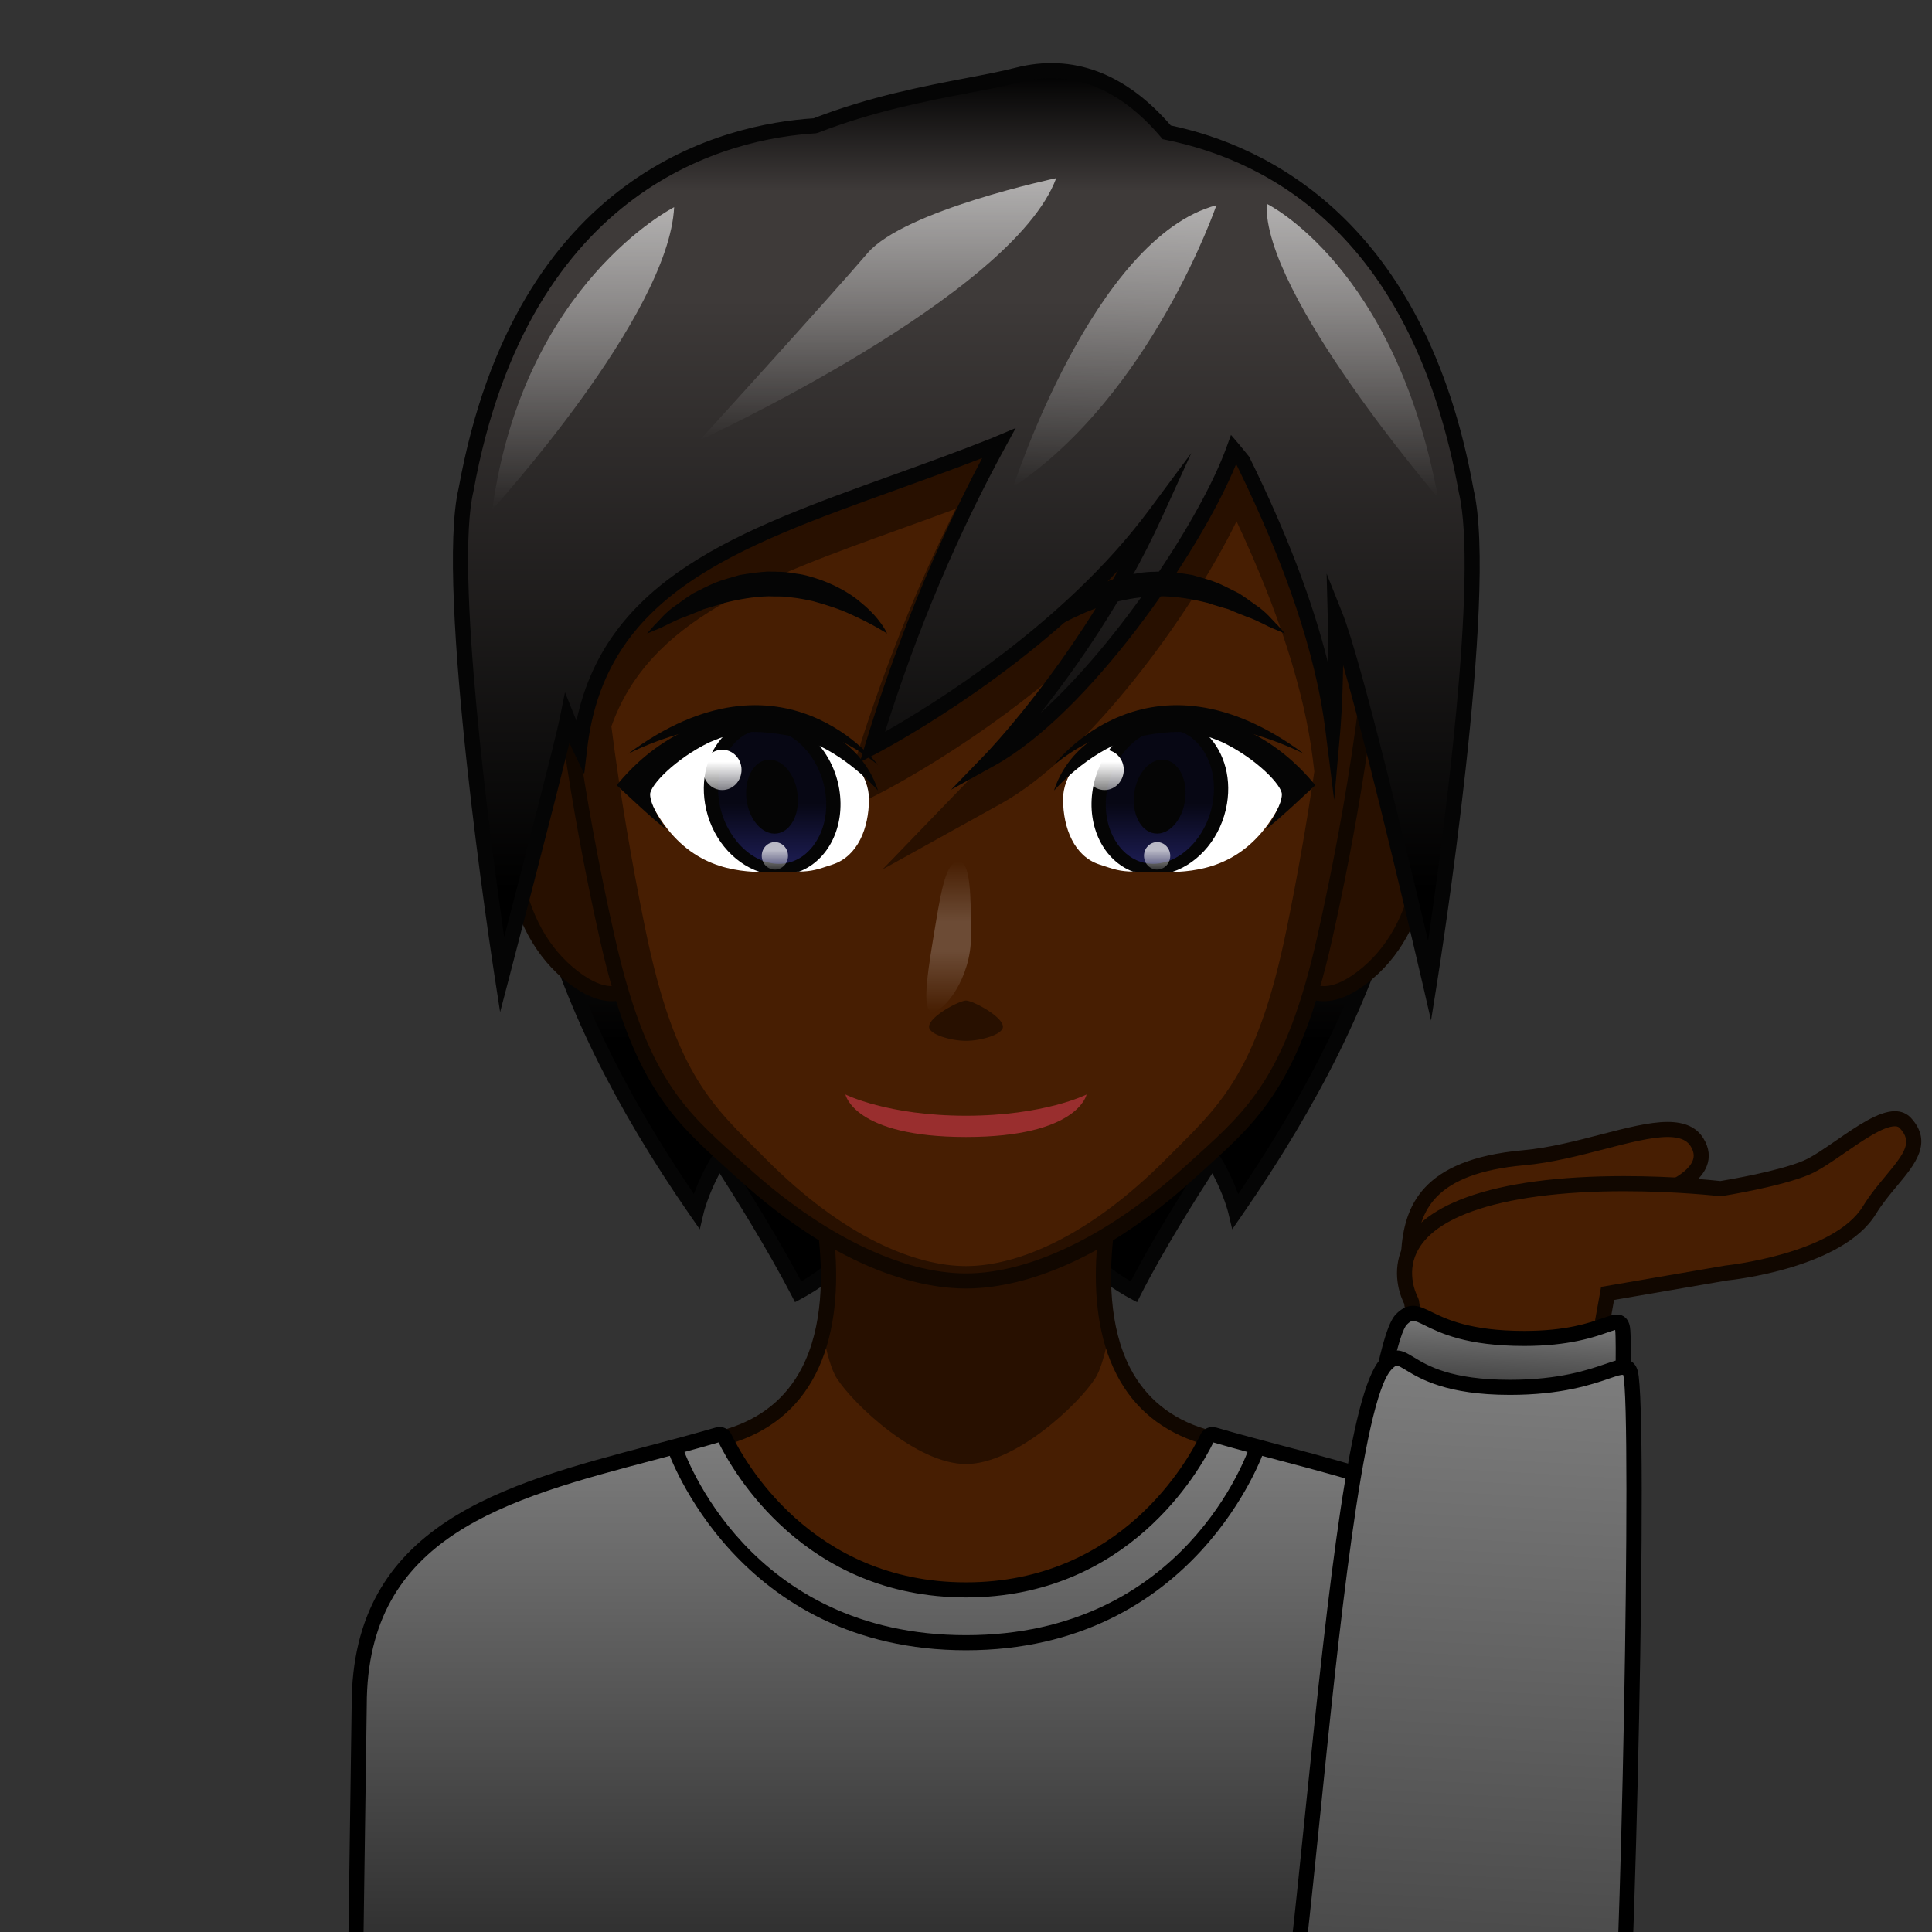 <?xml version="1.0" encoding="utf-8"?>
<!-- Generator: Adobe Illustrator 18.0.0, SVG Export Plug-In . SVG Version: 6.00 Build 0)  -->
<!DOCTYPE svg PUBLIC "-//W3C//DTD SVG 1.1//EN" "http://www.w3.org/Graphics/SVG/1.1/DTD/svg11.dtd">
<svg version="1.1" id="レイヤー_1" xmlns="http://www.w3.org/2000/svg" xmlns:xlink="http://www.w3.org/1999/xlink" x="0px"
	 y="0px" width="64px" height="64px" viewBox="0 0 64 64" style="enable-background:new 0 0 64 64;" xml:space="preserve">
<rect x="0" y="0" width="64" height="64" fill="#333333" stroke="none"/>
<g>
	<g>
		<linearGradient id="SVGID_1_" gradientUnits="userSpaceOnUse" x1="41.3" y1="10.729" x2="41.3" y2="42.795">
			<stop  offset="0" style="stop-color:#000000"/>
			<stop  offset="0.132" style="stop-color:#3E3A39"/>
			<stop  offset="0.251" style="stop-color:#3E3A39"/>
			<stop  offset="0.741" style="stop-color:#000000"/>
		</linearGradient>
		<path style="fill:url(#SVGID_1_);" d="M40.933,40.121c0,0-0.191-0.809-0.759-1.733
			c0,0-1.617,2.434-2.614,4.407c0,0-1.688-0.908-1.705-1.619l1.056-30.447
			C36.91,10.729,56.049,18.337,40.933,40.121z"/>
		<path style="fill:#050505;" d="M37.667,43.137l-0.226-0.122
			c-0.304-0.163-1.817-1.018-1.837-1.833l1.068-30.816l0.33,0.131
			c0.071,0.029,7.221,2.943,9.375,10.087c1.691,5.61-0.071,12.231-5.24,19.679
			l-0.318,0.46l-0.13-0.545c-0.002-0.007-0.143-0.589-0.529-1.312
			c-0.477,0.736-1.616,2.535-2.378,4.041L37.667,43.137z M37.147,11.107
			l-1.043,30.077c0.008,0.333,0.735,0.898,1.352,1.265
			c0.997-1.919,2.494-4.177,2.51-4.2l0.216-0.325l0.205,0.333
			c0.308,0.5,0.508,0.966,0.63,1.299c4.854-7.144,6.496-13.476,4.883-18.828
			C44.076,14.684,38.556,11.766,37.147,11.107z"/>
	</g>
	<g>
		<linearGradient id="SVGID_2_" gradientUnits="userSpaceOnUse" x1="22.781" y1="10.729" x2="22.781" y2="42.795">
			<stop  offset="0" style="stop-color:#000000"/>
			<stop  offset="0.132" style="stop-color:#3E3A39"/>
			<stop  offset="0.251" style="stop-color:#3E3A39"/>
			<stop  offset="0.741" style="stop-color:#000000"/>
		</linearGradient>
		<path style="fill:url(#SVGID_2_);" d="M23.067,40.121c0,0,0.191-0.809,0.759-1.733
			c0,0,1.561,2.378,2.614,4.407c0,0,1.688-0.908,1.705-1.619l-0.203-30.447
			C27.943,10.729,7.951,18.337,23.067,40.121z"/>
		<path style="fill:#050505;" d="M26.336,43.136l-0.117-0.226
			c-0.802-1.546-1.912-3.312-2.38-4.042c-0.386,0.722-0.527,1.303-0.529,1.31
			l-0.129,0.545l-0.319-0.46c-5.068-7.304-6.768-13.819-5.052-19.363
			c2.284-7.375,9.967-10.375,10.044-10.404l0.336-0.128l0.205,30.807
			c-0.019,0.823-1.533,1.678-1.836,1.841L26.336,43.136z M23.82,37.922L24.036,38.25
			c0.015,0.023,1.464,2.235,2.507,4.2c0.617-0.366,1.345-0.934,1.353-1.28
			l-0.2-30.064c-1.487,0.664-7.471,3.679-9.409,9.947
			c-1.634,5.283-0.054,11.506,4.697,18.503c0.122-0.333,0.322-0.799,0.63-1.299
			L23.82,37.922z"/>
	</g>
</g>
<g>
	<g>
		<path style="fill:#471E02;" d="M39.861,47.58c-5.274-1.599-2.657-9.382-2.657-9.382
			L32,39.022l-5.204-0.824c0,0,2.616,7.783-2.657,9.382
			c-5.274,1.599-11.742,2.239-11.742,8.955l-0.122,8.829h39.45l-0.122-8.829
			C51.603,49.819,45.135,49.18,39.861,47.58z"/>
		<path style="fill:#281000;" d="M32,41.712l-4.631-0.733c0.106,0.98,0.114,2.09-0.125,3.137
			c0.133,0.669,0.292,1.257,0.474,1.539C28.287,46.541,30.375,48.498,32,48.498
			s3.713-1.958,4.283-2.842c0.182-0.282,0.341-0.87,0.474-1.539
			c-0.239-1.047-0.231-2.157-0.125-3.137L32,41.712z"/>
		<path style="fill:#110700;" d="M51.979,65.615h-39.957l0.125-9.084
			c0-5.958,4.905-7.277,9.649-8.554c0.766-0.207,1.53-0.412,2.27-0.637
			c1.141-0.346,1.981-1.028,2.498-2.029c1.411-2.734,0.01-6.99-0.004-7.032
			l-0.131-0.392L32,38.77l5.571-0.882l-0.131,0.392
			c-0.015,0.042-1.416,4.298-0.005,7.032c0.517,1.001,1.357,1.684,2.498,2.029
			c0.74,0.225,1.504,0.43,2.271,0.637c4.743,1.276,9.648,2.596,9.648,8.558
			L51.979,65.615z M12.529,65.115h38.942l-0.118-8.576
			c0-5.582-4.507-6.795-9.278-8.079c-0.771-0.208-1.54-0.415-2.285-0.641
			c-1.276-0.387-2.218-1.153-2.798-2.279c-1.265-2.451-0.47-5.88-0.144-7.031
			L32,39.275l-0.039-0.006l-4.81-0.761c0.326,1.151,1.121,4.58-0.143,7.031
			c-0.581,1.126-1.522,1.893-2.797,2.279c-0.746,0.226-1.515,0.433-2.286,0.641
			c-4.772,1.284-9.279,2.497-9.279,8.075L12.529,65.115z"/>
	</g>
	<g>
		<g>
			<path style="fill:#281000;" d="M43.454,26.859c0,0,0.74-2.266,2.261-2.413
				c1.521-0.147,2.463,5.352-0.402,7.782c-1.814,1.538-2.484,0.018-2.484,0.018
				L43.454,26.859z"/>
			<path style="fill:#110700;" d="M43.854,33.166c-0.882,0-1.238-0.786-1.253-0.819l-0.027-0.062
				l0.633-5.455c0.043-0.147,0.82-2.472,2.484-2.633l0.084-0.004
				c0.525,0,0.984,0.461,1.292,1.298c0.629,1.715,0.559,5.104-1.592,6.927
				C44.89,32.915,44.344,33.166,43.854,33.166z M43.086,32.199
				c0.078,0.133,0.317,0.467,0.768,0.467c0.369,0,0.806-0.211,1.297-0.629
				c1.97-1.67,2.027-4.791,1.446-6.374c-0.223-0.607-0.53-0.97-0.822-0.97
				c-1.378,0.131-2.076,2.223-2.083,2.244L43.086,32.199z"/>
		</g>
		<g>
			<path style="fill:#281000;" d="M20.671,26.859c0,0-0.74-2.266-2.261-2.413
				c-1.521-0.147-2.463,5.352,0.402,7.782c1.814,1.538,2.483,0.018,2.483,0.018
				L20.671,26.859z"/>
			<path style="fill:#110700;" d="M20.271,33.166L20.271,33.166
				c-0.49,0-1.035-0.251-1.62-0.747c-2.151-1.824-2.221-5.212-1.592-6.928
				c0.307-0.837,0.766-1.298,1.291-1.298l0.084,0.004
				c1.665,0.161,2.442,2.486,2.475,2.584l0.644,5.503l-0.027,0.062
				C21.51,32.38,21.154,33.166,20.271,33.166z M18.384,24.695
				c-0.327,0-0.633,0.362-0.855,0.968c-0.581,1.583-0.523,4.704,1.446,6.375
				c0.492,0.417,0.928,0.628,1.297,0.628c0.451,0,0.69-0.334,0.768-0.467
				l-0.616-5.311v0c-0.005,0-0.706-2.065-2.036-2.193
				C18.386,24.695,18.385,24.695,18.384,24.695z"/>
		</g>
		<g>
			<path style="fill:#281000;" d="M43.22,9.047C40.173,7.035,37.58,6.304,32,6.304
				s-8.173,0.73-11.22,2.743c-3.731,2.465-2.629,13.316-0.656,22.062
				c1.116,4.949,2.532,5.965,4.453,7.718C27.498,41.492,30.151,42.434,32,42.434
				c1.849,0,4.502-0.942,7.423-3.607c1.921-1.753,3.336-2.769,4.453-7.718
				C45.849,22.363,46.951,11.512,43.22,9.047z"/>
			<path style="fill:#110700;" d="M32,42.684c-1.332,0-4.089-0.477-7.591-3.672l-0.353-0.319
				c-1.738-1.57-3.111-2.811-4.175-7.528c-1.005-4.456-3.921-19.232,0.762-22.326
				C23.834,6.731,26.594,6.054,32,6.054s8.166,0.677,11.357,2.785
				c4.682,3.093,1.768,17.87,0.763,22.326c-1.065,4.717-2.438,5.958-4.176,7.528
				l-0.353,0.319C36.09,42.207,33.332,42.684,32,42.684z M32,6.554
				c-5.358,0-7.947,0.631-11.082,2.702c-3.508,2.318-2.584,12.78-0.55,21.798
				c1.03,4.563,2.286,5.697,4.023,7.267l0.354,0.321
				c2.467,2.25,5.111,3.541,7.254,3.541s4.788-1.291,7.254-3.541l0.354-0.321
				c1.738-1.57,2.993-2.704,4.023-7.267c2.034-9.018,2.958-19.48-0.55-21.798
				C39.947,7.186,37.358,6.554,32,6.554z"/>
		</g>
		<path style="fill:#471E02;" d="M43.487,25.131c-0.282-2.248-1.131-4.89-2.525-7.863
			c-1.534,3.145-4.931,7.76-7.782,9.343L29.235,28.801l3.134-3.246
			c0.019-0.02,1.168-1.22,2.533-3.16c-2.83,2.371-5.535,3.768-5.7,3.853
			l-1.408,0.72l0.459-1.514c0.917-3.023,2.06-5.908,3.406-8.598
			c-0.614,0.228-1.22,0.447-1.815,0.661c-4.593,1.655-8.342,3.005-9.591,6.548
			c0.289,2.257,0.682,4.547,1.123,6.706c0.999,4.881,2.265,5.883,3.983,7.612
			c2.613,2.629,4.986,3.558,6.64,3.558s4.027-0.929,6.64-3.558
			c1.718-1.729,2.985-2.731,3.983-7.612c0.345-1.685,0.658-3.448,0.917-5.214
			L43.487,25.131z M32,34.479c-0.478,0-1.224-0.204-1.224-0.466
			c0-0.343,1.011-0.87,1.224-0.87s1.224,0.527,1.224,0.87
			C33.224,34.275,32.478,34.479,32,34.479z"/>
		<g>
			<linearGradient id="SVGID_3_" gradientUnits="userSpaceOnUse" x1="31.426" y1="33.518" x2="31.426" y2="28.538">
				<stop  offset="0" style="stop-color:#FFFFFF;stop-opacity:0"/>
				<stop  offset="0.4" style="stop-color:#FFFFFF;stop-opacity:0.2"/>
				<stop  offset="0.6" style="stop-color:#FFFFFF;stop-opacity:0.2"/>
				<stop  offset="1" style="stop-color:#FFFFFF;stop-opacity:0"/>
			</linearGradient>
			<path style="fill:url(#SVGID_3_);" d="M32.165,31.028c0,1.375-0.884,2.49-1.279,2.49
				c-0.396,0-0.117-1.545,0.102-2.879c0.205-1.245,0.372-2.101,0.768-2.101
				S32.165,29.653,32.165,31.028z"/>
		</g>
	</g>
</g>
<g>
	<g>
		<linearGradient id="SVGID_4_" gradientUnits="userSpaceOnUse" x1="32.011" y1="2.339" x2="32.011" y2="32.499">
			<stop  offset="0" style="stop-color:#000000"/>
			<stop  offset="0.132" style="stop-color:#3E3A39"/>
			<stop  offset="0.251" style="stop-color:#3E3A39"/>
			<stop  offset="0.9" style="stop-color:#000000"/>
		</linearGradient>
		<path style="fill:url(#SVGID_4_);" d="M48.569,16.263C47.007,7.571,42.016,5.063,38.65,4.383
			c-1.129-1.333-2.769-2.455-4.944-1.899c-1.545,0.395-4.054,0.649-6.701,1.681
			c-3.073,0.187-9.707,1.81-11.565,12.061c-0.783,3.281,1.193,16.073,1.193,16.073
			s1.965-7.509,2.164-8.497c0.242,0.601,0.411,0.952,0.411,0.952
			c0.746-6.302,7.036-7.344,13.745-10.009c0.048-0.019,0.088-0.042,0.135-0.062
			c-1.478,2.703-2.969,6.045-4.19,10.071c0,0,5.863-2.996,9.356-7.697
			C36.101,21.769,32.853,25.126,32.853,25.126c3.145-1.746,6.986-7.389,8.014-10.232
			c0.11,0.127,0.213,0.263,0.32,0.394c1.403,2.854,2.606,5.989,2.966,8.862
			c0,0,0.138-1.555,0.08-3.754c0.787,1.977,3.126,12.103,3.126,12.103
			S49.394,19.73,48.569,16.263z"/>
		<path style="fill:#050505;" d="M47.405,33.805l-0.288-1.25
			c-0.02-0.084-1.64-7.084-2.624-10.523c-0.018,1.294-0.09,2.13-0.091,2.141
			l-0.206,2.329l-0.291-2.319c-0.312-2.49-1.302-5.446-2.942-8.784l-0.016-0.019
			c-1.249,3.034-4.933,8.277-7.973,9.965l-1.469,0.815l1.167-1.208
			c0.027-0.028,2.371-2.473,4.367-6.058c-3.464,3.722-7.978,6.055-8.03,6.082
			l-0.523,0.268l0.17-0.563c1.021-3.369,2.326-6.563,3.88-9.506
			c-0.962,0.373-1.913,0.715-2.837,1.048c-5.387,1.941-9.643,3.474-10.245,8.56
			l-0.101,0.852l-0.373-0.773c0,0-0.043-0.089-0.117-0.255
			c-0.521,2.135-1.922,7.492-1.991,7.755l-0.305,1.166l-0.184-1.191
			c-0.081-0.524-1.975-12.878-1.189-16.169C17.095,5.689,24.017,4.107,26.95,3.919
			c1.854-0.719,3.633-1.06,5.065-1.334c0.627-0.12,1.169-0.224,1.629-0.342
			c1.884-0.481,3.639,0.174,5.14,1.913c3.092,0.649,8.417,3.084,10.031,12.062
			c0.823,3.462-1.125,15.797-1.208,16.32L47.405,33.805z M43.946,19l0.52,1.304
			c0.625,1.57,2.185,8.077,2.842,10.87c0.485-3.322,1.669-12.118,1.019-14.853
			C46.825,7.975,42.209,5.357,38.6,4.628l-0.085-0.017l-0.056-0.066
			c-1.388-1.64-2.972-2.259-4.691-1.818c-0.475,0.122-1.023,0.227-1.659,0.349
			c-1.42,0.272-3.188,0.611-5.014,1.323l-0.076,0.017
			c-2.792,0.169-9.487,1.664-11.334,11.855c-0.624,2.616,0.55,11.508,1.016,14.775
			c0.562-2.158,1.703-6.562,1.85-7.293l0.165-0.82l0.312,0.776
			c0.024,0.059,0.047,0.116,0.069,0.17c1.001-4.728,5.393-6.31,10.434-8.126
			c1.082-0.39,2.2-0.792,3.328-1.241l0.788-0.333l-0.341,0.625
			c-1.592,2.911-2.932,6.082-3.988,9.436c1.519-0.86,5.929-3.556,8.735-7.331
			l1.41-1.899l-0.982,2.152c-1.242,2.72-2.862,5.008-4.012,6.458
			c2.619-2.366,5.334-6.517,6.163-8.81l0.146-0.403l0.278,0.325
			c0.068,0.079,0.134,0.161,0.199,0.243l0.125,0.154
			c1.239,2.512,2.109,4.795,2.613,6.836c0.006-0.468,0.004-0.994-0.011-1.562
			L43.946,19z"/>
	</g>
	<linearGradient id="SVGID_5_" gradientUnits="userSpaceOnUse" x1="44.797" y1="6.749" x2="44.797" y2="16.486">
		<stop  offset="0" style="stop-color:#FFFFFF;stop-opacity:0.6"/>
		<stop  offset="1" style="stop-color:#FFFFFF;stop-opacity:0"/>
	</linearGradient>
	<path style="fill:url(#SVGID_5_);" d="M41.96,6.749c0,0,4.255,2.061,5.676,9.737
		C47.636,16.486,41.827,9.734,41.96,6.749z"/>
	
		<linearGradient id="SVGID_6_" gradientUnits="userSpaceOnUse" x1="38.501" y1="6.247" x2="38.501" y2="15.798" gradientTransform="matrix(0.999 0.033 -0.033 0.999 -1.182 -0.83)">
		<stop  offset="0" style="stop-color:#FFFFFF;stop-opacity:0.6"/>
		<stop  offset="1" style="stop-color:#FFFFFF;stop-opacity:0"/>
	</linearGradient>
	<path style="fill:url(#SVGID_6_);" d="M40.296,6.798c0,0-2.152,6.285-6.733,9.333
		C33.564,16.131,36.23,7.872,40.296,6.798z"/>
	<linearGradient id="SVGID_7_" gradientUnits="userSpaceOnUse" x1="29.087" y1="5.901" x2="29.087" y2="14.578">
		<stop  offset="0" style="stop-color:#FFFFFF;stop-opacity:0.6"/>
		<stop  offset="1" style="stop-color:#FFFFFF;stop-opacity:0"/>
	</linearGradient>
	<path style="fill:url(#SVGID_7_);" d="M34.989,5.901c0,0-5.036,1.062-6.252,2.486
		c-1.215,1.424-5.552,6.191-5.552,6.191S33.543,9.81,34.989,5.901z"/>
	<linearGradient id="SVGID_8_" gradientUnits="userSpaceOnUse" x1="19.321" y1="6.863" x2="19.321" y2="16.875">
		<stop  offset="0" style="stop-color:#FFFFFF;stop-opacity:0.6"/>
		<stop  offset="1" style="stop-color:#FFFFFF;stop-opacity:0"/>
	</linearGradient>
	<path style="fill:url(#SVGID_8_);" d="M22.332,6.863c0,0-4.993,2.511-6.023,10.012
		C16.31,16.875,22.154,10.472,22.332,6.863z"/>
</g>
<path style="fill:#992E2E;" d="M32,36.96c-2.598,0-3.994-0.704-3.994-0.704
	S28.281,37.664,32,37.664s3.994-1.407,3.994-1.407S34.598,36.96,32,36.96z"/>
<g>
	<path style="fill:#050505;" d="M29.386,20.986c0,0-0.471-0.309-1.197-0.633
		c-0.359-0.169-0.795-0.314-1.255-0.438c-0.235-0.051-0.475-0.101-0.723-0.125
		c-0.245-0.05-0.5-0.021-0.751-0.037c-0.506,0.013-1.009,0.103-1.482,0.223
		c-0.228,0.082-0.461,0.141-0.68,0.208c-0.205,0.093-0.409,0.169-0.598,0.245
		C22.312,20.563,22.029,20.746,21.797,20.834c-0.23,0.097-0.361,0.152-0.361,0.152
		s0.082-0.101,0.24-0.274c0.169-0.16,0.371-0.437,0.723-0.667
		c0.17-0.121,0.353-0.258,0.56-0.39c0.223-0.109,0.457-0.235,0.712-0.345
		c0.257-0.105,0.547-0.178,0.835-0.263c0.299-0.05,0.611-0.095,0.923-0.114
		c0.315,0.005,0.632,0.004,0.934,0.067c0.309,0.034,0.592,0.132,0.863,0.223
		c0.531,0.201,0.979,0.462,1.295,0.738C29.181,20.495,29.386,20.986,29.386,20.986
		z"/>
	<path style="fill:#050505;" d="M34.614,20.986c0,0,0.471-0.309,1.197-0.633
		c0.359-0.169,0.795-0.314,1.255-0.438c0.235-0.051,0.475-0.101,0.723-0.125
		c0.245-0.05,0.5-0.021,0.751-0.037c0.506,0.013,1.009,0.103,1.482,0.223
		c0.228,0.082,0.461,0.141,0.68,0.208c0.205,0.093,0.409,0.169,0.598,0.245
		c0.389,0.134,0.672,0.317,0.904,0.405c0.23,0.097,0.361,0.152,0.361,0.152
		s-0.082-0.101-0.24-0.274c-0.169-0.16-0.371-0.437-0.723-0.667
		c-0.17-0.121-0.353-0.258-0.56-0.39c-0.223-0.109-0.457-0.235-0.712-0.345
		c-0.257-0.105-0.547-0.178-0.835-0.263c-0.299-0.05-0.611-0.095-0.923-0.114
		c-0.315,0.005-0.632,0.004-0.934,0.067c-0.309,0.034-0.592,0.132-0.863,0.223
		c-0.531,0.201-0.979,0.462-1.295,0.738
		C34.819,20.495,34.614,20.986,34.614,20.986z"/>
</g>
<g>
	<g>
		<path style="fill:#FFFFFF;" d="M40.249,24.251c-0.217-0.072-2.878,0.011-3.106,0.089
			c-1.347,0.457-1.928,1.383-1.928,2.129c0,0.98,0.38,1.894,1.193,2.165
			c0.554,0.185,0.685,0.225,1.106,0.24c0.178,0.006,0.402,0.009,0.74,0.015
			c0.237,0.004,0.501,0.007,0.782-0.009c1.159-0.068,2.596-0.476,3.534-2.568
			C42.57,26.313,41.897,24.799,40.249,24.251z"/>
		<g>
			<g>
				
					<linearGradient id="SVGID_9_" gradientUnits="userSpaceOnUse" x1="38.422" y1="28.806" x2="38.422" y2="23.961">
					<stop  offset="0" style="stop-color:#1E1E57"/>
					<stop  offset="0.453" style="stop-color:#070714"/>
				</linearGradient>
				<path style="fill:url(#SVGID_9_);" d="M38.199,28.806c-0.06,0-0.12-0.003-0.18-0.01
					c-0.514-0.056-0.964-0.352-1.265-0.832c-0.316-0.503-0.43-1.142-0.32-1.799
					c0.206-1.236,1.177-2.205,2.21-2.205c0.06,0,0.12,0.003,0.18,0.01
					c1.096,0.12,1.807,1.3,1.586,2.63C40.203,27.838,39.232,28.806,38.199,28.806
					L38.199,28.806z"/>
				<g>
					<path style="fill:#050505;" d="M40.645,26.627c0.161-0.969-0.156-1.854-0.752-2.376
						c-0.314-0.121-0.668-0.196-1.068-0.196c-0.646,0-1.176,0.111-1.618,0.285
						c-0.503,0.428-0.884,1.059-1.007,1.8c-0.208,1.248,0.369,2.372,1.329,2.734
						c0.154,0.006,0.348,0.009,0.64,0.015c0.205,0.004,0.434,0.007,0.676-0.009
						C39.726,28.585,40.462,27.722,40.645,26.627z M38.199,28.614
						c-0.049,0-0.099-0.003-0.148-0.008c-0.435-0.048-0.821-0.306-1.086-0.728
						c-0.295-0.469-0.4-1.068-0.297-1.686c0.191-1.143,1.059-2.039,1.976-2.039
						c0.049,0,0.099,0.003,0.148,0.008c0.435,0.048,0.821,0.306,1.086,0.728
						c0.294,0.469,0.4,1.068,0.297,1.686
						C39.984,27.719,39.116,28.614,38.199,28.614z"/>
				</g>
			</g>
			
				<ellipse transform="matrix(-0.991 -0.134 0.134 -0.991 72.956 57.684)" style="fill:#050505;" cx="38.422" cy="26.384" rx="0.85" ry="1.231"/>
		</g>
		<linearGradient id="SVGID_10_" gradientUnits="userSpaceOnUse" x1="36.588" y1="26.17" x2="36.588" y2="24.835">
			<stop  offset="0" style="stop-color:#FFFFFF;stop-opacity:0.5"/>
			<stop  offset="0.7" style="stop-color:#FFFFFF"/>
		</linearGradient>
		<ellipse style="fill:url(#SVGID_10_);" cx="36.588" cy="25.503" rx="0.638" ry="0.668"/>
		<linearGradient id="SVGID_11_" gradientUnits="userSpaceOnUse" x1="38.331" y1="28.806" x2="38.331" y2="27.896">
			<stop  offset="0" style="stop-color:#FFFFFF;stop-opacity:0.2"/>
			<stop  offset="0.7" style="stop-color:#FFFFFF;stop-opacity:0.7"/>
		</linearGradient>
		<ellipse style="fill:url(#SVGID_11_);" cx="38.331" cy="28.351" rx="0.435" ry="0.455"/>
		<g>
			<g>
				<path style="fill:#050505;" d="M41.96,27.445c0.177-0.269,0.504-0.812,0.504-1.132
					c0-0.303-0.84-1.178-1.956-1.719c-0.465-0.198-0.867-0.349-1.485-0.349
					c-0.325,0-0.696,0.04-1.167,0.127c-1.401,0.257-2.555,1.394-2.939,1.813
					c0.095-0.289,0.763-2.472,4.187-2.472c2.753,0,4.348,2.178,4.467,2.297
					C43.57,26.01,42.254,27.255,41.96,27.445z"/>
			</g>
			<path style="fill:#050505;" d="M34.917,25.34c0,0,3.125-4.198,8.277-0.369
				C43.194,24.972,38.457,22.414,34.917,25.34z"/>
		</g>
	</g>
	<g>
		<path style="fill:#FFFFFF;" d="M23.751,24.251c0.217-0.072,2.878,0.011,3.106,0.089
			c1.347,0.457,1.928,1.383,1.928,2.129c0,0.98-0.38,1.894-1.193,2.165
			c-0.554,0.185-0.684,0.225-1.107,0.24c-0.178,0.006-0.402,0.009-0.74,0.015
			c-0.237,0.004-0.501,0.007-0.782-0.009c-1.159-0.068-2.596-0.476-3.534-2.568
			C21.43,26.313,22.103,24.799,23.751,24.251z"/>
		<g>
			<g>
				
					<linearGradient id="SVGID_12_" gradientUnits="userSpaceOnUse" x1="38.422" y1="28.806" x2="38.422" y2="23.961" gradientTransform="matrix(-1 0 0 1 64 0)">
					<stop  offset="0" style="stop-color:#1E1E57"/>
					<stop  offset="0.453" style="stop-color:#070714"/>
				</linearGradient>
				<path style="fill:url(#SVGID_12_);" d="M25.801,28.806c0.06,0,0.12-0.003,0.18-0.01
					c0.514-0.056,0.964-0.352,1.265-0.832c0.316-0.503,0.43-1.142,0.32-1.799
					c-0.206-1.236-1.177-2.205-2.21-2.205c-0.06,0-0.12,0.003-0.18,0.01
					c-1.096,0.12-1.807,1.3-1.585,2.63
					C23.797,27.838,24.768,28.806,25.801,28.806L25.801,28.806z"/>
				<g>
					<path style="fill:#050505;" d="M25.156,28.88c0.243,0.016,0.471,0.014,0.676,0.009
						c0.292-0.006,0.486-0.009,0.64-0.015c0.959-0.363,1.537-1.486,1.329-2.734
						c-0.124-0.741-0.504-1.373-1.007-1.8c-0.442-0.173-0.972-0.285-1.618-0.285
						c-0.399,0-0.753,0.075-1.068,0.196c-0.596,0.522-0.913,1.407-0.752,2.376
						C23.538,27.722,24.274,28.585,25.156,28.88z M23.825,26.576
						c-0.103-0.619,0.002-1.217,0.297-1.686c0.265-0.422,0.651-0.681,1.086-0.728
						c0.049-0.005,0.099-0.008,0.148-0.008c0.917,0,1.785,0.895,1.976,2.039
						c0.103,0.619-0.002,1.217-0.297,1.686c-0.265,0.422-0.651,0.681-1.086,0.728
						c-0.049,0.005-0.099,0.008-0.148,0.008
						C24.884,28.614,24.016,27.719,23.825,26.576z"/>
				</g>
			</g>
			
				<ellipse transform="matrix(0.991 -0.134 0.134 0.991 -3.309 3.671)" style="fill:#050505;" cx="25.578" cy="26.384" rx="0.85" ry="1.231"/>
		</g>
		
			<linearGradient id="SVGID_13_" gradientUnits="userSpaceOnUse" x1="38.049" y1="26.17" x2="38.049" y2="24.835" gradientTransform="matrix(1 0 0 1 -14.123 0)">
			<stop  offset="0" style="stop-color:#FFFFFF;stop-opacity:0.5"/>
			<stop  offset="0.7" style="stop-color:#FFFFFF"/>
		</linearGradient>
		<ellipse style="fill:url(#SVGID_13_);" cx="23.926" cy="25.503" rx="0.638" ry="0.668"/>
		
			<linearGradient id="SVGID_14_" gradientUnits="userSpaceOnUse" x1="39.792" y1="28.806" x2="39.792" y2="27.896" gradientTransform="matrix(1 0 0 1 -14.123 0)">
			<stop  offset="0" style="stop-color:#FFFFFF;stop-opacity:0.2"/>
			<stop  offset="0.7" style="stop-color:#FFFFFF;stop-opacity:0.7"/>
		</linearGradient>
		<ellipse style="fill:url(#SVGID_14_);" cx="25.669" cy="28.351" rx="0.435" ry="0.455"/>
		<g>
			<g>
				<path style="fill:#050505;" d="M22.04,27.445c-0.177-0.269-0.504-0.812-0.504-1.132
					c0-0.303,0.84-1.178,1.956-1.719c0.465-0.198,0.868-0.349,1.485-0.349
					c0.325,0,0.696,0.04,1.167,0.127c1.401,0.257,2.555,1.394,2.939,1.813
					c-0.095-0.289-0.763-2.472-4.187-2.472c-2.753,0-4.348,2.178-4.467,2.297
					C20.43,26.01,21.746,27.255,22.04,27.445z"/>
			</g>
			<path style="fill:#050505;" d="M29.083,25.34c0,0-3.125-4.198-8.277-0.369
				C20.806,24.972,25.543,22.414,29.083,25.34z"/>
		</g>
	</g>
</g>
<g>
	<g>
		<g>
			<path style="fill:#471E02;" d="M47.344,41.477c-0.414,0.061-0.709,0.424-0.68,0.007
				c0.099-1.456,0.646-2.849,3.81-3.132C52.917,38.133,55.531,36.719,56.219,37.844
				C56.95,39.04,54.5,39.693,54.5,39.693L47.344,41.477z"/>
			<path style="fill:#110700;" d="M46.746,41.932h-0.108l-0.128-0.101
				c-0.1-0.106-0.104-0.251-0.096-0.364c0.102-1.494,0.661-3.062,4.037-3.364
				c0.862-0.077,1.771-0.312,2.574-0.521c0.827-0.214,1.608-0.417,2.216-0.417
				c0.575,0,0.965,0.18,1.19,0.55c0.188,0.306,0.224,0.625,0.104,0.923
				c-0.336,0.841-1.805,1.254-1.971,1.298l-7.16,1.785
				c-0.139,0.021-0.25,0.073-0.349,0.118C46.945,41.888,46.851,41.932,46.746,41.932z
				 M55.241,37.664c-0.544,0-1.295,0.195-2.09,0.401
				c-0.821,0.213-1.753,0.455-2.655,0.535c-3.017,0.27-3.465,1.536-3.571,2.748
				c0.105-0.047,0.236-0.097,0.383-0.118l7.132-1.779
				c0.381-0.103,1.426-0.483,1.632-1.001c0.061-0.151,0.04-0.303-0.065-0.476
				C55.924,37.841,55.757,37.664,55.241,37.664z"/>
		</g>
		<g>
			<path style="fill:#471E02;" d="M63.119,37.203c0.838,0.915-0.435,1.648-1.191,2.884
				c-1.045,1.709-4.734,2.082-4.734,2.082l-3.941,0.677L49.69,62.625L46.756,43.109
				c0,0-1.208-2.087,1.922-3.216s8.318-0.517,8.318-0.517s1.926-0.304,2.849-0.699
				C60.796,38.271,62.532,36.562,63.119,37.203z"/>
			<path style="fill:#110700;" d="M49.667,64.158l-3.152-20.97
				c-0.095-0.187-0.411-0.91-0.113-1.727c0.282-0.774,1.02-1.381,2.191-1.804
				c1.283-0.463,3.038-0.697,5.214-0.697c1.625,0,2.952,0.138,3.184,0.163
				c0.256-0.042,1.938-0.326,2.756-0.676c0.29-0.124,0.673-0.389,1.079-0.669
				c0.69-0.476,1.404-0.969,1.945-0.969c0.215,0,0.399,0.078,0.533,0.224
				c0.74,0.809,0.134,1.537-0.453,2.241c-0.245,0.293-0.498,0.597-0.71,0.943
				c-1.097,1.794-4.766,2.184-4.921,2.199l-3.752,0.646L49.667,64.158z
				 M53.807,39.461c-2.088,0-3.832,0.23-5.044,0.668
				c-1.022,0.368-1.658,0.873-1.89,1.499c-0.262,0.707,0.096,1.351,0.1,1.357
				l0.03,0.087l2.709,18.02l3.326-18.462l4.114-0.707
				c0.053-0.006,3.595-0.383,4.562-1.966c0.23-0.377,0.507-0.709,0.751-1.002
				c0.678-0.812,0.878-1.137,0.469-1.583c-0.027-0.03-0.068-0.062-0.164-0.062
				c-0.386,0-1.063,0.468-1.661,0.881c-0.428,0.295-0.831,0.573-1.166,0.716
				c-0.941,0.402-2.828,0.703-2.908,0.716l-0.034,0.005l-0.034-0.004
				C56.953,39.623,55.557,39.461,53.807,39.461z"/>
		</g>
	</g>
</g>
<g>
	<g>
		<g>
			<linearGradient id="SVGID_15_" gradientUnits="userSpaceOnUse" x1="32" y1="47.521" x2="32" y2="65.365">
				<stop  offset="0" style="stop-color:#7D7D7D"/>
				<stop  offset="1" style="stop-color:#2B2B2B"/>
			</linearGradient>
			<path style="fill:url(#SVGID_15_);" d="M52.1,56.487c0-6.686-6.501-7.383-11.878-8.957
				c-0.092-0.027-0.187,0.011-0.229,0.098C39.589,48.469,37.305,52.667,32,52.667
				s-7.589-4.198-7.994-5.039c-0.042-0.087-0.136-0.125-0.229-0.098
				c-5.377,1.574-11.878,2.271-11.878,8.957l-0.125,8.878h40.45L52.1,56.487z"/>
			<path d="M52.479,65.615H11.521l0.128-9.133c0-5.991,5.029-7.317,9.892-8.601
				c0.729-0.192,1.458-0.385,2.166-0.592l0.129-0.019
				c0.17,0,0.322,0.096,0.395,0.249C24.625,48.338,26.848,52.417,32,52.417
				s7.375-4.079,7.768-4.897c0.074-0.153,0.226-0.248,0.396-0.248l0.13,0.019
				c0.708,0.207,1.436,0.399,2.165,0.592c4.863,1.283,9.892,2.609,9.892,8.604
				L52.479,65.615z M12.028,65.115h39.942l-0.121-8.625c0-5.614-4.624-6.834-9.519-8.125
				c-0.72-0.189-1.437-0.379-2.135-0.582C39.723,48.744,37.36,52.917,32,52.917
				c-5.362,0-7.725-4.175-8.197-5.136c-0.691,0.204-1.412,0.394-2.134,0.584
				c-4.896,1.292-9.52,2.512-9.52,8.121L12.028,65.115z"/>
		</g>
		<path d="M32,54.667c-7.593,0-9.86-6.557-9.882-6.623l0.475-0.158
			c0.085,0.257,2.183,6.281,9.407,6.281s9.321-6.024,9.407-6.281l0.475,0.158
			C41.859,48.11,39.593,54.667,32,54.667z"/>
	</g>
	<g>
		<g>
			
				<linearGradient id="SVGID_16_" gradientUnits="userSpaceOnUse" x1="56.35" y1="53.446" x2="53.882" y2="55.667" gradientTransform="matrix(0.746 -0.705 0.743 0.709 -31.868 45.409)">
				<stop  offset="0" style="stop-color:#7D7D7D"/>
				<stop  offset="1" style="stop-color:#2B2B2B"/>
			</linearGradient>
			<path style="fill:url(#SVGID_16_);" d="M45.606,46.696c0.184-1.032,0.502-2.667,0.817-2.987
				c0.691-0.703,0.742,0.629,4.07,0.629c2.59,0,3.105-0.906,3.249-0.377
				c0.06,0.221,0.012,1.813,0.027,2.837L45.606,46.696z"/>
			<path d="M54.023,47.05l-8.715-0.108l0.052-0.29
				c0.428-2.401,0.697-2.928,0.884-3.118c0.118-0.12,0.306-0.279,0.563-0.279
				c0.198,0,0.38,0.089,0.61,0.202c0.479,0.236,1.282,0.631,3.075,0.631
				c1.396,0,2.153-0.266,2.605-0.424c0.205-0.071,0.34-0.119,0.47-0.119
				c0.119,0,0.332,0.046,0.415,0.351c0.042,0.156,0.044,0.592,0.037,1.623
				c-0.003,0.438-0.007,0.896-0.001,1.275L54.023,47.05z M45.905,46.449l7.612,0.095
				c-0.002-0.324,0-0.684,0.003-1.029c0.003-0.568,0.008-1.267-0.015-1.459
				c-0.063,0.017-0.156,0.05-0.241,0.079c-0.451,0.158-1.289,0.452-2.771,0.452
				c-1.909,0-2.777-0.427-3.296-0.682c-0.172-0.085-0.308-0.151-0.39-0.151
				c-0.023,0-0.079,0-0.207,0.13C46.517,43.969,46.285,44.393,45.905,46.449z"/>
		</g>
		<g>
			
				<linearGradient id="SVGID_17_" gradientUnits="userSpaceOnUse" x1="55.709" y1="55.169" x2="32.312" y2="76.22" gradientTransform="matrix(0.709 -0.705 0.705 0.709 -29.026 45.233)">
				<stop  offset="0" style="stop-color:#7D7D7D"/>
				<stop  offset="1" style="stop-color:#2B2B2B"/>
			</linearGradient>
			<path style="fill:url(#SVGID_17_);" d="M42.61,67.534c0.798-4.451,1.768-20.695,3.299-22.334
				c0.709-0.759,0.576,0.759,4.108,0.759c3.066,0,3.825-1.134,3.996-0.472
				c0.318,1.232-0.07,20.888-0.444,23.984c-0.235,1.95-0.971,5.054-4.677,6.688
				S41.77,72.217,42.61,67.534z"/>
			<path d="M47.56,76.698c-1.164,0-2.332-0.629-3.288-1.771
				c-1.597-1.907-2.363-4.896-1.908-7.437c0.266-1.48,0.547-4.234,0.871-7.423
				c0.803-7.868,1.495-13.972,2.492-15.039c0.127-0.136,0.304-0.292,0.543-0.292
				c0.195,0,0.359,0.101,0.567,0.227c0.458,0.278,1.226,0.745,3.181,0.745
				c1.637,0,2.592-0.329,3.162-0.525c0.27-0.093,0.447-0.154,0.607-0.154
				c0.137,0,0.38,0.052,0.468,0.396c0.355,1.375-0.097,21.252-0.438,24.076
				c-0.149,1.243-0.606,5.026-4.824,6.886
				C48.523,76.593,48.041,76.698,47.56,76.698z M46.27,45.236
				c-0.016,0-0.065,0.014-0.178,0.134c-0.961,1.029-1.77,8.958-2.359,14.748
				c-0.326,3.198-0.608,5.961-0.877,7.46c-0.431,2.403,0.293,5.228,1.8,7.028
				c1.209,1.443,2.731,1.941,4.137,1.322c3.547-1.563,4.283-4.452,4.529-6.489
				c0.374-3.104,0.743-22.752,0.449-23.891c-0.059-0.021-0.231,0.039-0.428,0.106
				c-0.601,0.207-1.604,0.553-3.325,0.553c-2.095,0-2.97-0.532-3.44-0.817
				C46.447,45.312,46.325,45.236,46.27,45.236z"/>
		</g>
	</g>
</g>
</svg>
